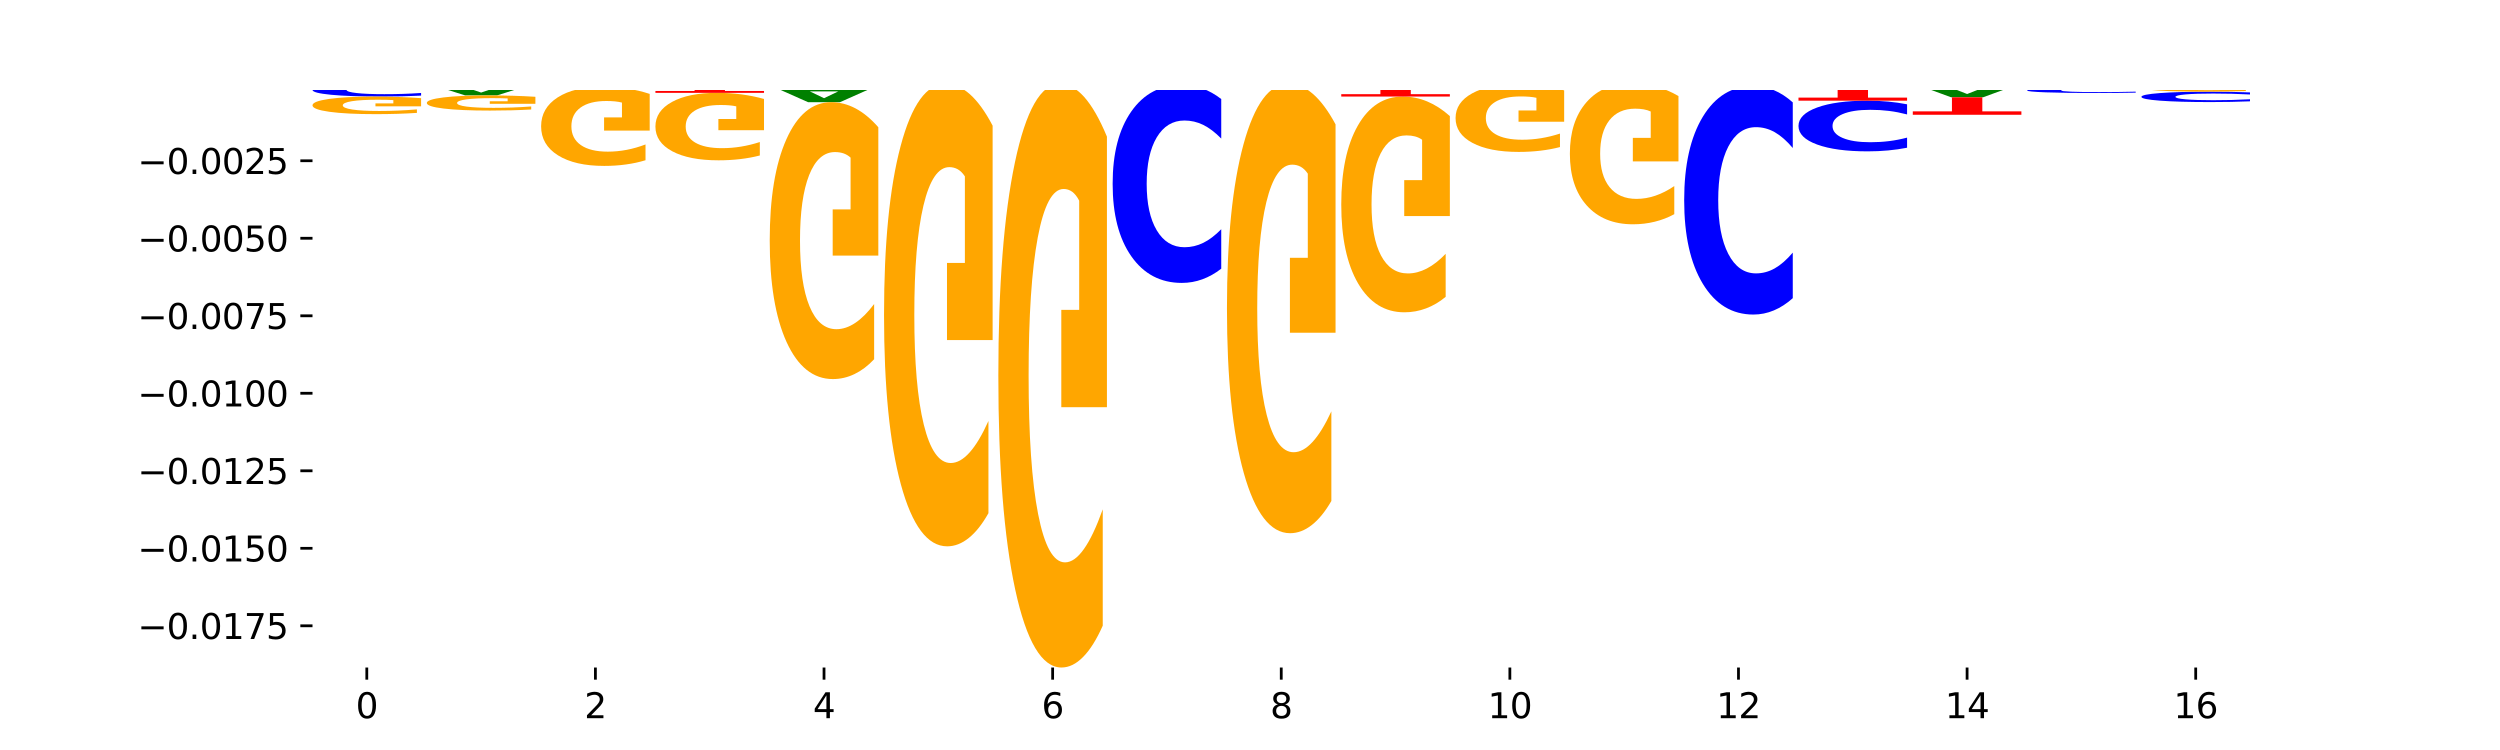 <?xml version="1.0" encoding="utf-8" standalone="no"?>
<!DOCTYPE svg PUBLIC "-//W3C//DTD SVG 1.1//EN"
  "http://www.w3.org/Graphics/SVG/1.1/DTD/svg11.dtd">
<svg xmlns:xlink="http://www.w3.org/1999/xlink" width="720pt" height="216pt" viewBox="0 0 720 216" xmlns="http://www.w3.org/2000/svg" version="1.1">
 <defs>
  <style type="text/css">*{stroke-linejoin: round; stroke-linecap: butt}</style>
 </defs>
 <g id="figure_1">
  <g id="patch_1">
   <path d="M 0 216 
L 720 216 
L 720 0 
L 0 0 
z
" style="fill: #ffffff"/>
  </g>
  <g id="axes_1">
   <g id="patch_2">
    <path d="M 90 192.24 
L 648 192.24 
L 648 25.92 
L 90 25.92 
z
" style="fill: #ffffff"/>
   </g>
   <g id="line2d_1">
    <path d="M 90 23.982 
L 648 23.982 
" clip-path="url(#p2cf6a50252)" style="fill: none; stroke: #000000; stroke-width: 0.5; stroke-linecap: square"/>
   </g>
   <g id="patch_3">
    <path d="M 111.664 23.76 
L 99.636 23.76 
L 97.737 23.982 
L 90 23.982 
L 101.049 22.761 
L 110.225 22.761 
L 121.274 23.982 
L 113.544 23.982 
L 111.664 23.76 
z
M 101.554 23.533 
L 109.726 23.533 
L 105.647 23.048 
L 101.554 23.533 
z
" clip-path="url(#p2cf6a50252)" style="fill: #008000"/>
   </g>
   <g id="patch_4">
    <path d="M 90 20.583 
L 121.274 20.583 
L 121.274 21.008 
L 110.023 21.008 
L 110.023 22.761 
L 101.273 22.761 
L 101.273 21.008 
L 90 21.008 
L 90 20.583 
z
" clip-path="url(#p2cf6a50252)" style="fill: #ff0000"/>
   </g>
   <g id="patch_5">
    <path d="M 154.195 23.864 
Q 151.579 23.923 148.75 23.952 
Q 145.921 23.982 142.84 23.982 
Q 133.652 23.982 128.286 23.76 
Q 122.92 23.537 122.92 23.156 
Q 122.92 22.773 128.286 22.551 
Q 133.652 22.328 142.84 22.328 
Q 145.921 22.328 148.75 22.358 
Q 151.579 22.388 154.195 22.447 
L 154.195 22.777 
Q 151.555 22.699 148.994 22.662 
Q 146.433 22.626 143.604 22.626 
Q 138.53 22.626 135.622 22.767 
Q 132.723 22.908 132.723 23.156 
Q 132.723 23.403 135.622 23.544 
Q 138.53 23.685 143.604 23.685 
Q 146.433 23.685 148.994 23.648 
Q 151.555 23.612 154.195 23.534 
L 154.195 23.864 
z
" clip-path="url(#p2cf6a50252)" style="fill: #0000ff"/>
   </g>
   <g id="patch_6">
    <path d="M 122.92 19.686 
L 154.195 19.686 
L 154.195 20.202 
L 142.943 20.202 
L 142.943 22.328 
L 134.194 22.328 
L 134.194 20.202 
L 122.92 20.202 
L 122.92 19.686 
z
" clip-path="url(#p2cf6a50252)" style="fill: #ff0000"/>
   </g>
   <g id="patch_7">
    <path d="M 155.841 20.806 
L 187.115 20.806 
L 187.115 21.425 
L 175.864 21.425 
L 175.864 23.982 
L 167.114 23.982 
L 167.114 21.425 
L 155.841 21.425 
L 155.841 20.806 
z
" clip-path="url(#p2cf6a50252)" style="fill: #ff0000"/>
   </g>
   <g id="patch_8">
    <path d="M 187.115 20.54 
Q 184.499 20.672 181.67 20.739 
Q 178.841 20.806 175.76 20.806 
Q 166.573 20.806 161.207 20.306 
Q 155.841 19.807 155.841 18.952 
Q 155.841 18.094 161.207 17.595 
Q 166.573 17.096 175.76 17.096 
Q 178.841 17.096 181.67 17.163 
Q 184.499 17.23 187.115 17.362 
L 187.115 18.101 
Q 184.475 17.926 181.914 17.845 
Q 179.354 17.764 176.525 17.764 
Q 171.45 17.764 168.543 18.081 
Q 165.643 18.396 165.643 18.952 
Q 165.643 19.505 168.543 19.822 
Q 171.45 20.138 176.525 20.138 
Q 179.354 20.138 181.914 20.056 
Q 184.475 19.974 187.115 19.8 
L 187.115 20.54 
z
" clip-path="url(#p2cf6a50252)" style="fill: #0000ff"/>
   </g>
   <g id="patch_9">
    <path d="M 220.035 23.825 
Q 217.419 23.903 214.591 23.943 
Q 211.762 23.982 208.681 23.982 
Q 199.493 23.982 194.127 23.686 
Q 188.761 23.39 188.761 22.883 
Q 188.761 22.375 194.127 22.079 
Q 199.493 21.783 208.681 21.783 
Q 211.762 21.783 214.591 21.823 
Q 217.419 21.862 220.035 21.94 
L 220.035 22.379 
Q 217.396 22.275 214.835 22.227 
Q 212.274 22.179 209.445 22.179 
Q 204.371 22.179 201.463 22.366 
Q 198.563 22.554 198.563 22.883 
Q 198.563 23.211 201.463 23.399 
Q 204.371 23.586 209.445 23.586 
Q 212.274 23.586 214.835 23.538 
Q 217.396 23.489 220.035 23.386 
L 220.035 23.825 
z
" clip-path="url(#p2cf6a50252)" style="fill: #0000ff"/>
   </g>
   <g id="patch_10">
    <path d="M 210.425 20.922 
L 198.397 20.922 
L 196.498 21.783 
L 188.761 21.783 
L 199.81 17.057 
L 208.986 17.057 
L 220.035 21.783 
L 212.305 21.783 
L 210.425 20.922 
z
M 200.315 20.045 
L 208.487 20.045 
L 204.408 18.165 
L 200.315 20.045 
z
" clip-path="url(#p2cf6a50252)" style="fill: #008000"/>
   </g>
   <g id="patch_11">
    <path d="M 276.266 23.979 
L 264.238 23.979 
L 262.339 23.982 
L 254.602 23.982 
L 265.651 23.964 
L 274.827 23.964 
L 285.876 23.982 
L 278.145 23.982 
L 276.266 23.979 
z
M 266.156 23.976 
L 274.328 23.976 
L 270.249 23.969 
L 266.156 23.976 
z
" clip-path="url(#p2cf6a50252)" style="fill: #008000"/>
   </g>
   <g id="patch_12">
    <path d="M 287.522 23.978 
L 318.796 23.978 
L 318.796 23.979 
L 307.545 23.979 
L 307.545 23.982 
L 298.795 23.982 
L 298.795 23.979 
L 287.522 23.979 
L 287.522 23.978 
z
" clip-path="url(#p2cf6a50252)" style="fill: #ff0000"/>
   </g>
   <g id="patch_13">
    <path d="M 320.442 20.376 
L 351.717 20.376 
L 351.717 21.079 
L 340.465 21.079 
L 340.465 23.982 
L 331.716 23.982 
L 331.716 21.079 
L 320.442 21.079 
L 320.442 20.376 
z
" clip-path="url(#p2cf6a50252)" style="fill: #ff0000"/>
   </g>
   <g id="patch_14">
    <path d="M 342.106 18.972 
L 330.079 18.972 
L 328.18 20.376 
L 320.442 20.376 
L 331.492 12.668 
L 340.668 12.668 
L 351.717 20.376 
L 343.986 20.376 
L 342.106 18.972 
z
M 331.997 17.541 
L 340.169 17.541 
L 336.089 14.475 
L 331.997 17.541 
z
" clip-path="url(#p2cf6a50252)" style="fill: #008000"/>
   </g>
   <g id="patch_15">
    <path d="M 353.363 23.928 
L 384.637 23.928 
L 384.637 23.939 
L 373.386 23.939 
L 373.386 23.982 
L 364.636 23.982 
L 364.636 23.939 
L 353.363 23.939 
L 353.363 23.928 
z
" clip-path="url(#p2cf6a50252)" style="fill: #ff0000"/>
   </g>
   <g id="patch_16">
    <path d="M 375.027 23.916 
L 362.999 23.916 
L 361.1 23.928 
L 353.363 23.928 
L 364.412 23.858 
L 373.588 23.858 
L 384.637 23.928 
L 376.907 23.928 
L 375.027 23.916 
z
M 364.917 23.903 
L 373.089 23.903 
L 369.01 23.875 
L 364.917 23.903 
z
" clip-path="url(#p2cf6a50252)" style="fill: #008000"/>
   </g>
   <g id="patch_17">
    <path d="M 407.947 23.952 
L 395.919 23.952 
L 394.02 23.982 
L 386.283 23.982 
L 397.332 23.817 
L 406.508 23.817 
L 417.558 23.982 
L 409.827 23.982 
L 407.947 23.952 
z
M 397.838 23.921 
L 406.009 23.921 
L 401.93 23.855 
L 397.838 23.921 
z
" clip-path="url(#p2cf6a50252)" style="fill: #008000"/>
   </g>
   <g id="patch_18">
    <path d="M 419.204 21.767 
L 450.478 21.767 
L 450.478 22.199 
L 439.226 22.199 
L 439.226 23.982 
L 430.477 23.982 
L 430.477 22.199 
L 419.204 22.199 
L 419.204 21.767 
z
" clip-path="url(#p2cf6a50252)" style="fill: #ff0000"/>
   </g>
   <g id="patch_19">
    <path d="M 440.867 21.29 
L 428.84 21.29 
L 426.941 21.767 
L 419.204 21.767 
L 430.253 19.148 
L 439.429 19.148 
L 450.478 21.767 
L 442.747 21.767 
L 440.867 21.29 
z
M 430.758 20.804 
L 438.93 20.804 
L 434.85 19.762 
L 430.758 20.804 
z
" clip-path="url(#p2cf6a50252)" style="fill: #008000"/>
   </g>
   <g id="patch_20">
    <path d="M 483.398 23.943 
Q 480.782 23.963 477.953 23.973 
Q 475.125 23.982 472.044 23.982 
Q 462.856 23.982 457.49 23.909 
Q 452.124 23.836 452.124 23.711 
Q 452.124 23.585 457.49 23.511 
Q 462.856 23.438 472.044 23.438 
Q 475.125 23.438 477.953 23.448 
Q 480.782 23.458 483.398 23.477 
L 483.398 23.586 
Q 480.759 23.56 478.198 23.548 
Q 475.637 23.536 472.808 23.536 
Q 467.733 23.536 464.826 23.583 
Q 461.926 23.629 461.926 23.711 
Q 461.926 23.792 464.826 23.838 
Q 467.733 23.884 472.808 23.884 
Q 475.637 23.884 478.198 23.873 
Q 480.759 23.86 483.398 23.835 
L 483.398 23.943 
z
" clip-path="url(#p2cf6a50252)" style="fill: #0000ff"/>
   </g>
   <g id="patch_21">
    <path d="M 452.124 21.656 
L 483.398 21.656 
L 483.398 22.003 
L 472.147 22.003 
L 472.147 23.438 
L 463.397 23.438 
L 463.397 22.003 
L 452.124 22.003 
L 452.124 21.656 
z
" clip-path="url(#p2cf6a50252)" style="fill: #ff0000"/>
   </g>
   <g id="patch_22">
    <path d="M 473.788 21.155 
L 461.76 21.155 
L 459.861 21.656 
L 452.124 21.656 
L 463.173 18.908 
L 472.349 18.908 
L 483.398 21.656 
L 475.668 21.656 
L 473.788 21.155 
z
M 463.678 20.645 
L 471.85 20.645 
L 467.771 19.552 
L 463.678 20.645 
z
" clip-path="url(#p2cf6a50252)" style="fill: #008000"/>
   </g>
   <g id="patch_23">
    <path d="M 516.319 23.944 
Q 513.165 23.963 509.772 23.973 
Q 506.38 23.982 502.763 23.982 
Q 494.591 23.982 489.817 23.924 
Q 485.044 23.866 485.044 23.767 
Q 485.044 23.667 489.902 23.609 
Q 494.766 23.552 503.226 23.552 
Q 506.485 23.552 509.471 23.559 
Q 512.464 23.567 515.113 23.582 
L 515.113 23.668 
Q 512.38 23.649 509.674 23.639 
Q 506.969 23.629 504.249 23.629 
Q 499.217 23.629 496.49 23.665 
Q 493.763 23.701 493.763 23.767 
Q 493.763 23.833 496.392 23.869 
Q 499.02 23.905 503.857 23.905 
Q 505.174 23.905 506.303 23.903 
Q 507.431 23.901 508.328 23.896 
L 508.328 23.816 
L 503.177 23.816 
L 503.177 23.744 
L 516.319 23.744 
L 516.319 23.944 
z
" clip-path="url(#p2cf6a50252)" style="fill: #ffa600"/>
   </g>
   <g id="patch_24">
    <path d="M 506.708 22.738 
L 494.68 22.738 
L 492.781 23.552 
L 485.044 23.552 
L 496.094 19.087 
L 505.269 19.087 
L 516.319 23.552 
L 508.588 23.552 
L 506.708 22.738 
z
M 496.599 21.91 
L 504.771 21.91 
L 500.691 20.134 
L 496.599 21.91 
z
" clip-path="url(#p2cf6a50252)" style="fill: #008000"/>
   </g>
   <g id="patch_25">
    <path d="M 539.628 23.451 
L 527.601 23.451 
L 525.702 23.982 
L 517.965 23.982 
L 529.014 21.062 
L 538.19 21.062 
L 549.239 23.982 
L 541.508 23.982 
L 539.628 23.451 
z
M 529.519 22.909 
L 537.691 22.909 
L 533.611 21.747 
L 529.519 22.909 
z
" clip-path="url(#p2cf6a50252)" style="fill: #008000"/>
   </g>
   <g id="patch_26">
    <path d="M 582.159 23.847 
Q 579.005 23.915 575.613 23.949 
Q 572.22 23.982 568.604 23.982 
Q 560.431 23.982 555.658 23.781 
Q 550.885 23.58 550.885 23.235 
Q 550.885 22.887 555.742 22.687 
Q 560.606 22.487 569.066 22.487 
Q 572.326 22.487 575.311 22.514 
Q 578.304 22.541 580.954 22.594 
L 580.954 22.892 
Q 578.22 22.824 575.515 22.79 
Q 572.809 22.756 570.09 22.756 
Q 565.057 22.756 562.331 22.881 
Q 559.604 23.005 559.604 23.235 
Q 559.604 23.464 562.233 23.589 
Q 564.861 23.713 569.697 23.713 
Q 571.015 23.713 572.143 23.706 
Q 573.272 23.699 574.169 23.683 
L 574.169 23.403 
L 569.017 23.403 
L 569.017 23.154 
L 582.159 23.154 
L 582.159 23.847 
z
" clip-path="url(#p2cf6a50252)" style="fill: #ffa600"/>
   </g>
   <g id="patch_27">
    <path d="M 582.159 22.207 
Q 579.543 22.346 576.714 22.416 
Q 573.886 22.487 570.805 22.487 
Q 561.617 22.487 556.251 21.961 
Q 550.885 21.436 550.885 20.537 
Q 550.885 19.635 556.251 19.11 
Q 561.617 18.584 570.805 18.584 
Q 573.886 18.584 576.714 18.655 
Q 579.543 18.725 582.159 18.864 
L 582.159 19.642 
Q 579.52 19.458 576.959 19.373 
Q 574.398 19.287 571.569 19.287 
Q 566.495 19.287 563.587 19.62 
Q 560.687 19.952 560.687 20.537 
Q 560.687 21.119 563.587 21.452 
Q 566.495 21.784 571.569 21.784 
Q 574.398 21.784 576.959 21.699 
Q 579.52 21.612 582.159 21.429 
L 582.159 22.207 
z
" clip-path="url(#p2cf6a50252)" style="fill: #0000ff"/>
   </g>
   <g id="patch_28">
    <path d="M 583.805 23.114 
L 615.08 23.114 
L 615.08 23.283 
L 603.828 23.283 
L 603.828 23.982 
L 595.079 23.982 
L 595.079 23.283 
L 583.805 23.283 
L 583.805 23.114 
z
" clip-path="url(#p2cf6a50252)" style="fill: #ff0000"/>
   </g>
   <g id="patch_29">
    <path d="M 638.389 23.918 
L 626.362 23.918 
L 624.463 23.982 
L 616.726 23.982 
L 627.775 23.628 
L 636.951 23.628 
L 648 23.982 
L 640.269 23.982 
L 638.389 23.918 
z
M 628.28 23.852 
L 636.452 23.852 
L 632.372 23.711 
L 628.28 23.852 
z
" clip-path="url(#p2cf6a50252)" style="fill: #008000"/>
   </g>
   <g id="patch_30">
    <path d="M 616.726 22.325 
L 648 22.325 
L 648 22.579 
L 636.749 22.579 
L 636.749 23.628 
L 627.999 23.628 
L 627.999 22.579 
L 616.726 22.579 
L 616.726 22.325 
z
" clip-path="url(#p2cf6a50252)" style="fill: #ff0000"/>
   </g>
   <g id="patch_31">
    <path d="M 121.274 24.257 
Q 118.658 24.121 115.829 24.052 
Q 113.001 23.982 109.92 23.982 
Q 100.732 23.982 95.366 24.498 
Q 90 25.014 90 25.896 
Q 90 26.781 95.366 27.296 
Q 100.732 27.811 109.92 27.811 
Q 113.001 27.811 115.829 27.742 
Q 118.658 27.673 121.274 27.537 
L 121.274 26.774 
Q 118.635 26.954 116.074 27.038 
Q 113.513 27.122 110.684 27.122 
Q 105.61 27.122 102.702 26.795 
Q 99.802 26.469 99.802 25.896 
Q 99.802 25.325 102.702 24.998 
Q 105.61 24.672 110.684 24.672 
Q 113.513 24.672 116.074 24.756 
Q 118.635 24.841 121.274 25.021 
L 121.274 24.257 
z
" clip-path="url(#p2cf6a50252)" style="fill: #0000ff"/>
   </g>
   <g id="patch_32">
    <path d="M 121.274 28.269 
Q 118.12 28.04 114.728 27.925 
Q 111.336 27.811 107.719 27.811 
Q 99.546 27.811 94.773 28.493 
Q 90 29.175 90 30.341 
Q 90 31.521 94.857 32.197 
Q 99.722 32.874 108.181 32.874 
Q 111.441 32.874 114.427 32.782 
Q 117.419 32.691 120.069 32.511 
L 120.069 31.502 
Q 117.335 31.733 114.63 31.847 
Q 111.924 31.962 109.205 31.962 
Q 104.172 31.962 101.446 31.541 
Q 98.719 31.122 98.719 30.341 
Q 98.719 29.567 101.348 29.145 
Q 103.976 28.723 108.812 28.723 
Q 110.13 28.723 111.258 28.747 
Q 112.387 28.772 113.284 28.825 
L 113.284 29.772 
L 108.132 29.772 
L 108.132 30.616 
L 121.274 30.616 
L 121.274 28.269 
z
" clip-path="url(#p2cf6a50252)" style="fill: #ffa600"/>
   </g>
   <g id="patch_33">
    <path d="M 144.584 24.619 
L 132.557 24.619 
L 130.657 23.982 
L 122.92 23.982 
L 133.97 27.479 
L 143.145 27.479 
L 154.195 23.982 
L 146.464 23.982 
L 144.584 24.619 
z
M 134.475 25.268 
L 142.647 25.268 
L 138.567 26.659 
L 134.475 25.268 
z
" clip-path="url(#p2cf6a50252)" style="fill: #008000"/>
   </g>
   <g id="patch_34">
    <path d="M 154.195 27.874 
Q 151.041 27.676 147.648 27.577 
Q 144.256 27.479 140.639 27.479 
Q 132.467 27.479 127.694 28.067 
Q 122.92 28.655 122.92 29.661 
Q 122.92 30.679 127.778 31.263 
Q 132.642 31.847 141.102 31.847 
Q 144.361 31.847 147.347 31.767 
Q 150.34 31.689 152.989 31.534 
L 152.989 30.663 
Q 150.256 30.862 147.55 30.961 
Q 144.845 31.06 142.125 31.06 
Q 137.093 31.06 134.366 30.697 
Q 131.64 30.335 131.64 29.661 
Q 131.64 28.994 134.268 28.629 
Q 136.896 28.265 141.733 28.265 
Q 143.05 28.265 144.179 28.286 
Q 145.307 28.308 146.204 28.353 
L 146.204 29.17 
L 141.053 29.17 
L 141.053 29.899 
L 154.195 29.899 
L 154.195 27.874 
z
" clip-path="url(#p2cf6a50252)" style="fill: #ffa600"/>
   </g>
   <g id="patch_35">
    <path d="M 177.504 24.164 
L 165.477 24.164 
L 163.578 23.982 
L 155.841 23.982 
L 166.89 24.981 
L 176.066 24.981 
L 187.115 23.982 
L 179.384 23.982 
L 177.504 24.164 
z
M 167.395 24.35 
L 175.567 24.35 
L 171.487 24.747 
L 167.395 24.35 
z
" clip-path="url(#p2cf6a50252)" style="fill: #008000"/>
   </g>
   <g id="patch_36">
    <path d="M 187.115 27.044 
Q 183.961 26.013 180.569 25.494 
Q 177.176 24.981 173.56 24.981 
Q 165.387 24.981 160.614 28.052 
Q 155.841 31.123 155.841 36.375 
Q 155.841 41.688 160.698 44.735 
Q 165.562 47.783 174.022 47.783 
Q 177.281 47.783 180.267 47.368 
Q 183.26 46.959 185.909 46.148 
L 185.909 41.603 
Q 183.176 42.644 180.47 43.158 
Q 177.765 43.676 175.045 43.676 
Q 170.013 43.676 167.286 41.782 
Q 164.56 39.893 164.56 36.375 
Q 164.56 32.889 167.188 30.986 
Q 169.817 29.088 174.653 29.088 
Q 175.971 29.088 177.099 29.197 
Q 178.228 29.31 179.125 29.545 
L 179.125 33.813 
L 173.973 33.813 
L 173.973 37.614 
L 187.115 37.614 
L 187.115 27.044 
z
" clip-path="url(#p2cf6a50252)" style="fill: #ffa600"/>
   </g>
   <g id="patch_37">
    <path d="M 220.035 28.498 
Q 216.881 27.619 213.489 27.177 
Q 210.097 26.74 206.48 26.74 
Q 198.307 26.74 193.534 29.357 
Q 188.761 31.974 188.761 36.449 
Q 188.761 40.977 193.618 43.574 
Q 198.483 46.171 206.943 46.171 
Q 210.202 46.171 213.188 45.818 
Q 216.18 45.469 218.83 44.778 
L 218.83 40.905 
Q 216.096 41.792 213.391 42.229 
Q 210.685 42.671 207.966 42.671 
Q 202.933 42.671 200.207 41.057 
Q 197.48 39.448 197.48 36.449 
Q 197.48 33.479 200.109 31.857 
Q 202.737 30.24 207.573 30.24 
Q 208.891 30.24 210.019 30.332 
Q 211.148 30.428 212.045 30.629 
L 212.045 34.266 
L 206.893 34.266 
L 206.893 37.505 
L 220.035 37.505 
L 220.035 28.498 
z
" clip-path="url(#p2cf6a50252)" style="fill: #ffa600"/>
   </g>
   <g id="patch_38">
    <path d="M 188.761 26.74 
L 220.035 26.74 
L 220.035 26.202 
L 208.784 26.202 
L 208.784 23.982 
L 200.034 23.982 
L 200.034 26.202 
L 188.761 26.202 
L 188.761 26.74 
z
" clip-path="url(#p2cf6a50252)" style="fill: #ff0000"/>
   </g>
   <g id="patch_39">
    <path d="M 243.345 25.414 
L 231.318 25.414 
L 229.418 24.519 
L 221.681 24.519 
L 232.731 29.431 
L 241.906 29.431 
L 252.956 24.519 
L 245.225 24.519 
L 243.345 25.414 
z
M 233.236 26.326 
L 241.408 26.326 
L 237.328 28.28 
L 233.236 26.326 
z
" clip-path="url(#p2cf6a50252)" style="fill: #008000"/>
   </g>
   <g id="patch_40">
    <path d="M 252.956 24.071 
Q 250.34 24.054 247.511 24.045 
Q 244.682 24.037 241.601 24.037 
Q 232.414 24.037 227.047 24.102 
Q 221.681 24.167 221.681 24.278 
Q 221.681 24.389 227.047 24.454 
Q 232.414 24.519 241.601 24.519 
Q 244.682 24.519 247.511 24.51 
Q 250.34 24.502 252.956 24.485 
L 252.956 24.388 
Q 250.316 24.411 247.755 24.422 
Q 245.194 24.432 242.366 24.432 
Q 237.291 24.432 234.383 24.391 
Q 231.484 24.35 231.484 24.278 
Q 231.484 24.206 234.383 24.165 
Q 237.291 24.124 242.366 24.124 
Q 245.194 24.124 247.755 24.134 
Q 250.316 24.145 252.956 24.168 
L 252.956 24.071 
z
" clip-path="url(#p2cf6a50252)" style="fill: #0000ff"/>
   </g>
   <g id="patch_41">
    <path d="M 252.956 36.646 
Q 249.802 33.039 246.409 31.227 
Q 243.017 29.431 239.4 29.431 
Q 231.228 29.431 226.455 40.171 
Q 221.681 50.911 221.681 69.277 
Q 221.681 87.858 226.539 98.515 
Q 231.403 109.172 239.863 109.172 
Q 243.122 109.172 246.108 107.723 
Q 249.101 106.29 251.75 103.457 
L 251.75 87.561 
Q 249.017 91.201 246.311 92.997 
Q 243.606 94.809 240.886 94.809 
Q 235.854 94.809 233.127 88.187 
Q 230.401 81.582 230.401 69.277 
Q 230.401 57.088 233.029 50.433 
Q 235.657 43.795 240.494 43.795 
Q 241.811 43.795 242.94 44.174 
Q 244.068 44.569 244.965 45.393 
L 244.965 60.316 
L 239.814 60.316 
L 239.814 73.609 
L 252.956 73.609 
L 252.956 36.646 
z
" clip-path="url(#p2cf6a50252)" style="fill: #ffa600"/>
   </g>
   <g id="patch_42">
    <path d="M 221.681 24.037 
L 252.956 24.037 
L 252.956 24.026 
L 241.704 24.026 
L 241.704 23.982 
L 232.955 23.982 
L 232.955 24.026 
L 221.681 24.026 
L 221.681 24.037 
z
" clip-path="url(#p2cf6a50252)" style="fill: #ff0000"/>
   </g>
   <g id="patch_43">
    <path d="M 285.876 23.987 
Q 283.26 23.985 280.431 23.984 
Q 277.602 23.982 274.522 23.982 
Q 265.334 23.982 259.968 23.992 
Q 254.602 24.001 254.602 24.017 
Q 254.602 24.033 259.968 24.043 
Q 265.334 24.052 274.522 24.052 
Q 277.602 24.052 280.431 24.051 
Q 283.26 24.05 285.876 24.047 
L 285.876 24.033 
Q 283.236 24.037 280.676 24.038 
Q 278.115 24.04 275.286 24.04 
Q 270.211 24.04 267.304 24.034 
Q 264.404 24.028 264.404 24.017 
Q 264.404 24.007 267.304 24.001 
Q 270.211 23.995 275.286 23.995 
Q 278.115 23.995 280.676 23.997 
Q 283.236 23.998 285.876 24.001 
L 285.876 23.987 
z
" clip-path="url(#p2cf6a50252)" style="fill: #0000ff"/>
   </g>
   <g id="patch_44">
    <path d="M 285.876 36.191 
Q 282.722 30.165 279.33 27.138 
Q 275.937 24.139 272.321 24.139 
Q 264.148 24.139 259.375 42.079 
Q 254.602 60.019 254.602 90.699 
Q 254.602 121.737 259.459 139.539 
Q 264.323 157.342 272.783 157.342 
Q 276.042 157.342 279.028 154.92 
Q 282.021 152.526 284.671 147.794 
L 284.671 121.241 
Q 281.937 127.322 279.232 130.321 
Q 276.526 133.348 273.807 133.348 
Q 268.774 133.348 266.048 122.287 
Q 263.321 111.253 263.321 90.699 
Q 263.321 70.338 265.949 59.221 
Q 268.578 48.133 273.414 48.133 
Q 274.732 48.133 275.86 48.766 
Q 276.989 49.426 277.886 50.802 
L 277.886 75.731 
L 272.734 75.731 
L 272.734 97.936 
L 285.876 97.936 
L 285.876 36.191 
z
" clip-path="url(#p2cf6a50252)" style="fill: #ffa600"/>
   </g>
   <g id="patch_45">
    <path d="M 254.602 24.139 
L 285.876 24.139 
L 285.876 24.122 
L 274.625 24.122 
L 274.625 24.052 
L 265.875 24.052 
L 265.875 24.122 
L 254.602 24.122 
L 254.602 24.139 
z
" clip-path="url(#p2cf6a50252)" style="fill: #ff0000"/>
   </g>
   <g id="patch_46">
    <path d="M 309.186 24.024 
L 297.158 24.024 
L 295.259 23.997 
L 287.522 23.997 
L 298.571 24.142 
L 307.747 24.142 
L 318.796 23.997 
L 311.066 23.997 
L 309.186 24.024 
z
M 299.077 24.051 
L 307.248 24.051 
L 303.169 24.108 
L 299.077 24.051 
z
" clip-path="url(#p2cf6a50252)" style="fill: #008000"/>
   </g>
   <g id="patch_47">
    <path d="M 318.796 23.984 
Q 316.18 23.983 313.352 23.983 
Q 310.523 23.982 307.442 23.982 
Q 298.254 23.982 292.888 23.985 
Q 287.522 23.987 287.522 23.99 
Q 287.522 23.993 292.888 23.995 
Q 298.254 23.997 307.442 23.997 
Q 310.523 23.997 313.352 23.997 
Q 316.18 23.997 318.796 23.996 
L 318.796 23.993 
Q 316.157 23.994 313.596 23.994 
Q 311.035 23.995 308.206 23.995 
Q 303.132 23.995 300.224 23.994 
Q 297.324 23.992 297.324 23.99 
Q 297.324 23.988 300.224 23.986 
Q 303.132 23.985 308.206 23.985 
Q 311.035 23.985 313.596 23.986 
Q 316.157 23.986 318.796 23.987 
L 318.796 23.984 
z
" clip-path="url(#p2cf6a50252)" style="fill: #0000ff"/>
   </g>
   <g id="patch_48">
    <path d="M 318.796 39.352 
Q 315.642 31.747 312.25 27.927 
Q 308.858 24.142 305.241 24.142 
Q 297.068 24.142 292.295 46.783 
Q 287.522 69.423 287.522 108.141 
Q 287.522 147.311 292.379 169.777 
Q 297.244 192.244 305.704 192.244 
Q 308.963 192.244 311.949 189.188 
Q 314.941 186.167 317.591 180.195 
L 317.591 146.685 
Q 314.857 154.36 312.152 158.145 
Q 309.446 161.964 306.727 161.964 
Q 301.694 161.964 298.968 148.005 
Q 296.241 134.08 296.241 108.141 
Q 296.241 82.445 298.87 68.416 
Q 301.498 54.422 306.334 54.422 
Q 307.652 54.422 308.781 55.221 
Q 309.909 56.054 310.806 57.79 
L 310.806 89.251 
L 305.655 89.251 
L 305.655 117.274 
L 318.796 117.274 
L 318.796 39.352 
z
" clip-path="url(#p2cf6a50252)" style="fill: #ffa600"/>
   </g>
   <g id="patch_49">
    <path d="M 351.717 28.521 
Q 349.101 26.494 346.272 25.469 
Q 343.443 24.432 340.362 24.432 
Q 331.175 24.432 325.809 32.115 
Q 320.442 39.798 320.442 52.937 
Q 320.442 66.124 325.809 73.795 
Q 331.175 81.478 340.362 81.478 
Q 343.443 81.478 346.272 80.441 
Q 349.101 79.416 351.717 77.389 
L 351.717 66.018 
Q 349.077 68.704 346.516 69.953 
Q 343.955 71.203 341.127 71.203 
Q 336.052 71.203 333.144 66.336 
Q 330.245 61.481 330.245 52.937 
Q 330.245 44.429 333.144 39.563 
Q 336.052 34.708 341.127 34.708 
Q 343.955 34.708 346.516 35.957 
Q 349.077 37.218 351.717 39.904 
L 351.717 28.521 
z
" clip-path="url(#p2cf6a50252)" style="fill: #0000ff"/>
   </g>
   <g id="patch_50">
    <path d="M 351.717 24.023 
Q 348.563 24.003 345.17 23.993 
Q 341.778 23.982 338.161 23.982 
Q 329.989 23.982 325.216 24.043 
Q 320.442 24.104 320.442 24.207 
Q 320.442 24.312 325.3 24.372 
Q 330.164 24.432 338.624 24.432 
Q 341.883 24.432 344.869 24.424 
Q 347.862 24.416 350.511 24.4 
L 350.511 24.31 
Q 347.778 24.331 345.072 24.341 
Q 342.367 24.351 339.647 24.351 
Q 334.615 24.351 331.888 24.314 
Q 329.162 24.276 329.162 24.207 
Q 329.162 24.138 331.79 24.101 
Q 334.419 24.063 339.255 24.063 
Q 340.572 24.063 341.701 24.066 
Q 342.829 24.068 343.727 24.072 
L 343.727 24.157 
L 338.575 24.157 
L 338.575 24.232 
L 351.717 24.232 
L 351.717 24.023 
z
" clip-path="url(#p2cf6a50252)" style="fill: #ffa600"/>
   </g>
   <g id="patch_51">
    <path d="M 384.637 23.991 
Q 382.021 23.987 379.192 23.985 
Q 376.364 23.982 373.283 23.982 
Q 364.095 23.982 358.729 23.999 
Q 353.363 24.015 353.363 24.043 
Q 353.363 24.071 358.729 24.087 
Q 364.095 24.103 373.283 24.103 
Q 376.364 24.103 379.192 24.101 
Q 382.021 24.099 384.637 24.094 
L 384.637 24.07 
Q 381.997 24.076 379.437 24.079 
Q 376.876 24.081 374.047 24.081 
Q 368.972 24.081 366.065 24.071 
Q 363.165 24.061 363.165 24.043 
Q 363.165 24.025 366.065 24.014 
Q 368.972 24.004 374.047 24.004 
Q 376.876 24.004 379.437 24.007 
Q 381.997 24.01 384.637 24.015 
L 384.637 23.991 
z
" clip-path="url(#p2cf6a50252)" style="fill: #0000ff"/>
   </g>
   <g id="patch_52">
    <path d="M 384.637 35.816 
Q 381.483 29.96 378.091 27.018 
Q 374.698 24.103 371.082 24.103 
Q 362.909 24.103 358.136 41.539 
Q 353.363 58.975 353.363 88.793 
Q 353.363 118.958 358.22 136.26 
Q 363.084 153.562 371.544 153.562 
Q 374.803 153.562 377.789 151.209 
Q 380.782 148.882 383.432 144.283 
L 383.432 118.476 
Q 380.698 124.387 377.993 127.301 
Q 375.287 130.243 372.568 130.243 
Q 367.535 130.243 364.809 119.493 
Q 362.082 108.769 362.082 88.793 
Q 362.082 69.003 364.71 58.199 
Q 367.339 47.422 372.175 47.422 
Q 373.493 47.422 374.621 48.037 
Q 375.75 48.679 376.647 50.016 
L 376.647 74.245 
L 371.495 74.245 
L 371.495 95.826 
L 384.637 95.826 
L 384.637 35.816 
z
" clip-path="url(#p2cf6a50252)" style="fill: #ffa600"/>
   </g>
   <g id="patch_53">
    <path d="M 417.558 24.005 
Q 414.941 23.994 412.113 23.988 
Q 409.284 23.982 406.203 23.982 
Q 397.015 23.982 391.649 24.026 
Q 386.283 24.069 386.283 24.142 
Q 386.283 24.216 391.649 24.259 
Q 397.015 24.302 406.203 24.302 
Q 409.284 24.302 412.113 24.296 
Q 414.941 24.29 417.558 24.279 
L 417.558 24.215 
Q 414.918 24.23 412.357 24.237 
Q 409.796 24.244 406.967 24.244 
Q 401.893 24.244 398.985 24.217 
Q 396.085 24.19 396.085 24.142 
Q 396.085 24.094 398.985 24.067 
Q 401.893 24.04 406.967 24.04 
Q 409.796 24.04 412.357 24.047 
Q 414.918 24.054 417.558 24.069 
L 417.558 24.005 
z
" clip-path="url(#p2cf6a50252)" style="fill: #0000ff"/>
   </g>
   <g id="patch_54">
    <path d="M 417.558 33.428 
Q 414.403 30.617 411.011 29.205 
Q 407.619 27.806 404.002 27.806 
Q 395.829 27.806 391.056 36.175 
Q 386.283 44.543 386.283 58.855 
Q 386.283 73.333 391.14 81.638 
Q 396.005 89.943 404.465 89.943 
Q 407.724 89.943 410.71 88.813 
Q 413.703 87.696 416.352 85.489 
L 416.352 73.102 
Q 413.618 75.939 410.913 77.338 
Q 408.207 78.75 405.488 78.75 
Q 400.455 78.75 397.729 73.59 
Q 395.002 68.443 395.002 58.855 
Q 395.002 49.357 397.631 44.171 
Q 400.259 38.998 405.095 38.998 
Q 406.413 38.998 407.542 39.294 
Q 408.67 39.602 409.567 40.243 
L 409.567 51.872 
L 404.416 51.872 
L 404.416 62.231 
L 417.558 62.231 
L 417.558 33.428 
z
" clip-path="url(#p2cf6a50252)" style="fill: #ffa600"/>
   </g>
   <g id="patch_55">
    <path d="M 386.283 27.806 
L 417.558 27.806 
L 417.558 27.122 
L 406.306 27.122 
L 406.306 24.302 
L 397.556 24.302 
L 397.556 27.122 
L 386.283 27.122 
L 386.283 27.806 
z
" clip-path="url(#p2cf6a50252)" style="fill: #ff0000"/>
   </g>
   <g id="patch_56">
    <path d="M 450.478 24.003 
Q 447.862 23.993 445.033 23.988 
Q 442.204 23.982 439.123 23.982 
Q 429.936 23.982 424.57 24.02 
Q 419.204 24.058 419.204 24.123 
Q 419.204 24.189 424.57 24.226 
Q 429.936 24.264 439.123 24.264 
Q 442.204 24.264 445.033 24.259 
Q 447.862 24.254 450.478 24.244 
L 450.478 24.188 
Q 447.838 24.201 445.277 24.207 
Q 442.716 24.214 439.888 24.214 
Q 434.813 24.214 431.906 24.19 
Q 429.006 24.166 429.006 24.123 
Q 429.006 24.081 431.906 24.057 
Q 434.813 24.033 439.888 24.033 
Q 442.716 24.033 445.277 24.039 
Q 447.838 24.046 450.478 24.059 
L 450.478 24.003 
z
" clip-path="url(#p2cf6a50252)" style="fill: #0000ff"/>
   </g>
   <g id="patch_57">
    <path d="M 450.478 26.028 
Q 447.324 25.146 443.931 24.703 
Q 440.539 24.264 436.922 24.264 
Q 428.75 24.264 423.977 26.889 
Q 419.204 29.514 419.204 34.003 
Q 419.204 38.544 424.061 41.148 
Q 428.925 43.753 437.385 43.753 
Q 440.644 43.753 443.63 43.399 
Q 446.623 43.048 449.272 42.356 
L 449.272 38.471 
Q 446.539 39.361 443.833 39.8 
Q 441.128 40.242 438.408 40.242 
Q 433.376 40.242 430.649 38.624 
Q 427.923 37.01 427.923 34.003 
Q 427.923 31.024 430.551 29.397 
Q 433.18 27.775 438.016 27.775 
Q 439.334 27.775 440.462 27.867 
Q 441.59 27.964 442.488 28.165 
L 442.488 31.813 
L 437.336 31.813 
L 437.336 35.061 
L 450.478 35.061 
L 450.478 26.028 
z
" clip-path="url(#p2cf6a50252)" style="fill: #ffa600"/>
   </g>
   <g id="patch_58">
    <path d="M 483.398 27.657 
Q 480.244 25.82 476.852 24.897 
Q 473.459 23.982 469.843 23.982 
Q 461.67 23.982 456.897 29.452 
Q 452.124 34.922 452.124 44.277 
Q 452.124 53.74 456.981 59.168 
Q 461.845 64.596 470.305 64.596 
Q 473.565 64.596 476.55 63.858 
Q 479.543 63.128 482.193 61.685 
L 482.193 53.589 
Q 479.459 55.443 476.754 56.358 
Q 474.048 57.28 471.329 57.28 
Q 466.296 57.28 463.57 53.908 
Q 460.843 50.544 460.843 44.277 
Q 460.843 38.068 463.472 34.679 
Q 466.1 31.298 470.936 31.298 
Q 472.254 31.298 473.382 31.491 
Q 474.511 31.692 475.408 32.112 
L 475.408 39.713 
L 470.256 39.713 
L 470.256 46.483 
L 483.398 46.483 
L 483.398 27.657 
z
" clip-path="url(#p2cf6a50252)" style="fill: #ffa600"/>
   </g>
   <g id="patch_59">
    <path d="M 516.319 29.487 
Q 513.703 27.148 510.874 25.965 
Q 508.045 24.768 504.964 24.768 
Q 495.776 24.768 490.41 33.634 
Q 485.044 42.499 485.044 57.66 
Q 485.044 72.875 490.41 81.727 
Q 495.776 90.592 504.964 90.592 
Q 508.045 90.592 510.874 89.396 
Q 513.703 88.213 516.319 85.874 
L 516.319 72.753 
Q 513.679 75.853 511.118 77.294 
Q 508.557 78.735 505.728 78.735 
Q 500.654 78.735 497.746 73.12 
Q 494.847 67.518 494.847 57.66 
Q 494.847 47.843 497.746 42.227 
Q 500.654 36.625 505.728 36.625 
Q 508.557 36.625 511.118 38.066 
Q 513.679 39.521 516.319 42.621 
L 516.319 29.487 
z
" clip-path="url(#p2cf6a50252)" style="fill: #0000ff"/>
   </g>
   <g id="patch_60">
    <path d="M 485.044 24.768 
L 516.319 24.768 
L 516.319 24.615 
L 505.067 24.615 
L 505.067 23.982 
L 496.318 23.982 
L 496.318 24.615 
L 485.044 24.615 
L 485.044 24.768 
z
" clip-path="url(#p2cf6a50252)" style="fill: #ff0000"/>
   </g>
   <g id="patch_61">
    <path d="M 549.239 30.042 
Q 546.623 29.524 543.794 29.261 
Q 540.965 28.996 537.884 28.996 
Q 528.697 28.996 523.331 30.962 
Q 517.965 32.927 517.965 36.289 
Q 517.965 39.663 523.331 41.625 
Q 528.697 43.591 537.884 43.591 
Q 540.965 43.591 543.794 43.326 
Q 546.623 43.063 549.239 42.545 
L 549.239 39.635 
Q 546.599 40.323 544.038 40.642 
Q 541.477 40.962 538.649 40.962 
Q 533.574 40.962 530.667 39.717 
Q 527.767 38.475 527.767 36.289 
Q 527.767 34.112 530.667 32.867 
Q 533.574 31.625 538.649 31.625 
Q 541.477 31.625 544.038 31.945 
Q 546.599 32.267 549.239 32.955 
L 549.239 30.042 
z
" clip-path="url(#p2cf6a50252)" style="fill: #0000ff"/>
   </g>
   <g id="patch_62">
    <path d="M 549.239 24.026 
Q 546.085 24.004 542.692 23.993 
Q 539.3 23.982 535.683 23.982 
Q 527.511 23.982 522.738 24.047 
Q 517.965 24.111 517.965 24.221 
Q 517.965 24.332 522.822 24.395 
Q 527.686 24.459 536.146 24.459 
Q 539.405 24.459 542.391 24.451 
Q 545.384 24.442 548.033 24.425 
L 548.033 24.33 
Q 545.3 24.352 542.594 24.362 
Q 539.889 24.373 537.169 24.373 
Q 532.137 24.373 529.41 24.334 
Q 526.684 24.294 526.684 24.221 
Q 526.684 24.148 529.312 24.108 
Q 531.941 24.068 536.777 24.068 
Q 538.095 24.068 539.223 24.071 
Q 540.351 24.073 541.249 24.078 
L 541.249 24.167 
L 536.097 24.167 
L 536.097 24.247 
L 549.239 24.247 
L 549.239 24.026 
z
" clip-path="url(#p2cf6a50252)" style="fill: #ffa600"/>
   </g>
   <g id="patch_63">
    <path d="M 517.965 28.996 
L 549.239 28.996 
L 549.239 28.111 
L 537.987 28.111 
L 537.987 24.459 
L 529.238 24.459 
L 529.238 28.111 
L 517.965 28.111 
L 517.965 28.996 
z
" clip-path="url(#p2cf6a50252)" style="fill: #ff0000"/>
   </g>
   <g id="patch_64">
    <path d="M 572.549 24.718 
L 560.521 24.718 
L 558.622 23.982 
L 550.885 23.982 
L 561.934 28.022 
L 571.11 28.022 
L 582.159 23.982 
L 574.429 23.982 
L 572.549 24.718 
z
M 562.439 25.468 
L 570.611 25.468 
L 566.532 27.075 
L 562.439 25.468 
z
" clip-path="url(#p2cf6a50252)" style="fill: #008000"/>
   </g>
   <g id="patch_65">
    <path d="M 550.885 33.054 
L 582.159 33.054 
L 582.159 32.073 
L 570.908 32.073 
L 570.908 28.022 
L 562.158 28.022 
L 562.158 32.073 
L 550.885 32.073 
L 550.885 33.054 
z
" clip-path="url(#p2cf6a50252)" style="fill: #ff0000"/>
   </g>
   <g id="patch_66">
    <path d="M 605.469 24.616 
L 593.441 24.616 
L 591.542 24.455 
L 583.805 24.455 
L 594.855 25.338 
L 604.03 25.338 
L 615.08 24.455 
L 607.349 24.455 
L 605.469 24.616 
z
M 595.36 24.78 
L 603.532 24.78 
L 599.452 25.131 
L 595.36 24.78 
z
" clip-path="url(#p2cf6a50252)" style="fill: #008000"/>
   </g>
   <g id="patch_67">
    <path d="M 615.08 25.442 
Q 612.464 25.39 609.635 25.364 
Q 606.806 25.338 603.725 25.338 
Q 594.537 25.338 589.171 25.533 
Q 583.805 25.729 583.805 26.063 
Q 583.805 26.398 589.171 26.594 
Q 594.537 26.789 603.725 26.789 
Q 606.806 26.789 609.635 26.763 
Q 612.464 26.737 615.08 26.685 
L 615.08 26.396 
Q 612.44 26.464 609.879 26.496 
Q 607.318 26.528 604.489 26.528 
Q 599.415 26.528 596.507 26.404 
Q 593.608 26.28 593.608 26.063 
Q 593.608 25.847 596.507 25.723 
Q 599.415 25.599 604.489 25.599 
Q 607.318 25.599 609.879 25.631 
Q 612.44 25.663 615.08 25.731 
L 615.08 25.442 
z
" clip-path="url(#p2cf6a50252)" style="fill: #0000ff"/>
   </g>
   <g id="patch_68">
    <path d="M 615.08 24.025 
Q 611.926 24.004 608.533 23.993 
Q 605.141 23.982 601.524 23.982 
Q 593.352 23.982 588.578 24.046 
Q 583.805 24.11 583.805 24.219 
Q 583.805 24.329 588.663 24.392 
Q 593.527 24.455 601.987 24.455 
Q 605.246 24.455 608.232 24.447 
Q 611.225 24.438 613.874 24.421 
L 613.874 24.327 
Q 611.141 24.349 608.435 24.359 
Q 605.73 24.37 603.01 24.37 
Q 597.978 24.37 595.251 24.331 
Q 592.525 24.292 592.525 24.219 
Q 592.525 24.146 595.153 24.107 
Q 597.781 24.068 602.618 24.068 
Q 603.935 24.068 605.064 24.07 
Q 606.192 24.072 607.089 24.077 
L 607.089 24.166 
L 601.938 24.166 
L 601.938 24.244 
L 615.08 24.244 
L 615.08 24.025 
z
" clip-path="url(#p2cf6a50252)" style="fill: #ffa600"/>
   </g>
   <g id="patch_69">
    <path d="M 648 26.613 
Q 645.384 26.507 642.555 26.453 
Q 639.726 26.398 636.645 26.398 
Q 627.458 26.398 622.092 26.803 
Q 616.726 27.207 616.726 27.898 
Q 616.726 28.591 622.092 28.995 
Q 627.458 29.399 636.645 29.399 
Q 639.726 29.399 642.555 29.345 
Q 645.384 29.291 648 29.184 
L 648 28.586 
Q 645.36 28.727 642.799 28.793 
Q 640.239 28.859 637.41 28.859 
Q 632.335 28.859 629.428 28.603 
Q 626.528 28.347 626.528 27.898 
Q 626.528 27.45 629.428 27.194 
Q 632.335 26.939 637.41 26.939 
Q 640.239 26.939 642.799 27.005 
Q 645.36 27.071 648 27.212 
L 648 26.613 
z
" clip-path="url(#p2cf6a50252)" style="fill: #0000ff"/>
   </g>
   <g id="patch_70">
    <path d="M 648 24.201 
Q 644.846 24.092 641.454 24.037 
Q 638.061 23.982 634.445 23.982 
Q 626.272 23.982 621.499 24.308 
Q 616.726 24.633 616.726 25.19 
Q 616.726 25.753 621.583 26.075 
Q 626.447 26.398 634.907 26.398 
Q 638.166 26.398 641.152 26.354 
Q 644.145 26.311 646.794 26.225 
L 646.794 25.744 
Q 644.061 25.854 641.355 25.908 
Q 638.65 25.963 635.93 25.963 
Q 630.898 25.963 628.171 25.763 
Q 625.445 25.562 625.445 25.19 
Q 625.445 24.82 628.073 24.619 
Q 630.702 24.418 635.538 24.418 
Q 636.856 24.418 637.984 24.429 
Q 639.113 24.441 640.01 24.466 
L 640.01 24.918 
L 634.858 24.918 
L 634.858 25.321 
L 648 25.321 
L 648 24.201 
z
" clip-path="url(#p2cf6a50252)" style="fill: #ffa600"/>
   </g>
   <g id="matplotlib.axis_1">
    <g id="xtick_1">
     <g id="line2d_2">
      <defs>
       <path id="m20808a6ab3" d="M 0 0 
L 0 3.5 
" style="stroke: #000000; stroke-width: 0.8"/>
      </defs>
      <g>
       <use xlink:href="#m20808a6ab3" x="105.637" y="192.24" style="stroke: #000000; stroke-width: 0.8"/>
      </g>
     </g>
     <g id="text_1">
      <!-- 0 -->
      <g transform="translate(102.456 206.838) scale(0.1 -0.1)">
       <defs>
        <path id="DejaVuSans-30" d="M 2034 4250 
Q 1547 4250 1301 3770 
Q 1056 3291 1056 2328 
Q 1056 1369 1301 889 
Q 1547 409 2034 409 
Q 2525 409 2770 889 
Q 3016 1369 3016 2328 
Q 3016 3291 2770 3770 
Q 2525 4250 2034 4250 
z
M 2034 4750 
Q 2819 4750 3233 4129 
Q 3647 3509 3647 2328 
Q 3647 1150 3233 529 
Q 2819 -91 2034 -91 
Q 1250 -91 836 529 
Q 422 1150 422 2328 
Q 422 3509 836 4129 
Q 1250 4750 2034 4750 
z
" transform="scale(0.016)"/>
       </defs>
       <use xlink:href="#DejaVuSans-30"/>
      </g>
     </g>
    </g>
    <g id="xtick_2">
     <g id="line2d_3">
      <g>
       <use xlink:href="#m20808a6ab3" x="171.478" y="192.24" style="stroke: #000000; stroke-width: 0.8"/>
      </g>
     </g>
     <g id="text_2">
      <!-- 2 -->
      <g transform="translate(168.297 206.838) scale(0.1 -0.1)">
       <defs>
        <path id="DejaVuSans-32" d="M 1228 531 
L 3431 531 
L 3431 0 
L 469 0 
L 469 531 
Q 828 903 1448 1529 
Q 2069 2156 2228 2338 
Q 2531 2678 2651 2914 
Q 2772 3150 2772 3378 
Q 2772 3750 2511 3984 
Q 2250 4219 1831 4219 
Q 1534 4219 1204 4116 
Q 875 4013 500 3803 
L 500 4441 
Q 881 4594 1212 4672 
Q 1544 4750 1819 4750 
Q 2544 4750 2975 4387 
Q 3406 4025 3406 3419 
Q 3406 3131 3298 2873 
Q 3191 2616 2906 2266 
Q 2828 2175 2409 1742 
Q 1991 1309 1228 531 
z
" transform="scale(0.016)"/>
       </defs>
       <use xlink:href="#DejaVuSans-32"/>
      </g>
     </g>
    </g>
    <g id="xtick_3">
     <g id="line2d_4">
      <g>
       <use xlink:href="#m20808a6ab3" x="237.319" y="192.24" style="stroke: #000000; stroke-width: 0.8"/>
      </g>
     </g>
     <g id="text_3">
      <!-- 4 -->
      <g transform="translate(234.137 206.838) scale(0.1 -0.1)">
       <defs>
        <path id="DejaVuSans-34" d="M 2419 4116 
L 825 1625 
L 2419 1625 
L 2419 4116 
z
M 2253 4666 
L 3047 4666 
L 3047 1625 
L 3713 1625 
L 3713 1100 
L 3047 1100 
L 3047 0 
L 2419 0 
L 2419 1100 
L 313 1100 
L 313 1709 
L 2253 4666 
z
" transform="scale(0.016)"/>
       </defs>
       <use xlink:href="#DejaVuSans-34"/>
      </g>
     </g>
    </g>
    <g id="xtick_4">
     <g id="line2d_5">
      <g>
       <use xlink:href="#m20808a6ab3" x="303.159" y="192.24" style="stroke: #000000; stroke-width: 0.8"/>
      </g>
     </g>
     <g id="text_4">
      <!-- 6 -->
      <g transform="translate(299.978 206.838) scale(0.1 -0.1)">
       <defs>
        <path id="DejaVuSans-36" d="M 2113 2584 
Q 1688 2584 1439 2293 
Q 1191 2003 1191 1497 
Q 1191 994 1439 701 
Q 1688 409 2113 409 
Q 2538 409 2786 701 
Q 3034 994 3034 1497 
Q 3034 2003 2786 2293 
Q 2538 2584 2113 2584 
z
M 3366 4563 
L 3366 3988 
Q 3128 4100 2886 4159 
Q 2644 4219 2406 4219 
Q 1781 4219 1451 3797 
Q 1122 3375 1075 2522 
Q 1259 2794 1537 2939 
Q 1816 3084 2150 3084 
Q 2853 3084 3261 2657 
Q 3669 2231 3669 1497 
Q 3669 778 3244 343 
Q 2819 -91 2113 -91 
Q 1303 -91 875 529 
Q 447 1150 447 2328 
Q 447 3434 972 4092 
Q 1497 4750 2381 4750 
Q 2619 4750 2861 4703 
Q 3103 4656 3366 4563 
z
" transform="scale(0.016)"/>
       </defs>
       <use xlink:href="#DejaVuSans-36"/>
      </g>
     </g>
    </g>
    <g id="xtick_5">
     <g id="line2d_6">
      <g>
       <use xlink:href="#m20808a6ab3" x="369" y="192.24" style="stroke: #000000; stroke-width: 0.8"/>
      </g>
     </g>
     <g id="text_5">
      <!-- 8 -->
      <g transform="translate(365.819 206.838) scale(0.1 -0.1)">
       <defs>
        <path id="DejaVuSans-38" d="M 2034 2216 
Q 1584 2216 1326 1975 
Q 1069 1734 1069 1313 
Q 1069 891 1326 650 
Q 1584 409 2034 409 
Q 2484 409 2743 651 
Q 3003 894 3003 1313 
Q 3003 1734 2745 1975 
Q 2488 2216 2034 2216 
z
M 1403 2484 
Q 997 2584 770 2862 
Q 544 3141 544 3541 
Q 544 4100 942 4425 
Q 1341 4750 2034 4750 
Q 2731 4750 3128 4425 
Q 3525 4100 3525 3541 
Q 3525 3141 3298 2862 
Q 3072 2584 2669 2484 
Q 3125 2378 3379 2068 
Q 3634 1759 3634 1313 
Q 3634 634 3220 271 
Q 2806 -91 2034 -91 
Q 1263 -91 848 271 
Q 434 634 434 1313 
Q 434 1759 690 2068 
Q 947 2378 1403 2484 
z
M 1172 3481 
Q 1172 3119 1398 2916 
Q 1625 2713 2034 2713 
Q 2441 2713 2670 2916 
Q 2900 3119 2900 3481 
Q 2900 3844 2670 4047 
Q 2441 4250 2034 4250 
Q 1625 4250 1398 4047 
Q 1172 3844 1172 3481 
z
" transform="scale(0.016)"/>
       </defs>
       <use xlink:href="#DejaVuSans-38"/>
      </g>
     </g>
    </g>
    <g id="xtick_6">
     <g id="line2d_7">
      <g>
       <use xlink:href="#m20808a6ab3" x="434.841" y="192.24" style="stroke: #000000; stroke-width: 0.8"/>
      </g>
     </g>
     <g id="text_6">
      <!-- 10 -->
      <g transform="translate(428.478 206.838) scale(0.1 -0.1)">
       <defs>
        <path id="DejaVuSans-31" d="M 794 531 
L 1825 531 
L 1825 4091 
L 703 3866 
L 703 4441 
L 1819 4666 
L 2450 4666 
L 2450 531 
L 3481 531 
L 3481 0 
L 794 0 
L 794 531 
z
" transform="scale(0.016)"/>
       </defs>
       <use xlink:href="#DejaVuSans-31"/>
       <use xlink:href="#DejaVuSans-30" x="63.623"/>
      </g>
     </g>
    </g>
    <g id="xtick_7">
     <g id="line2d_8">
      <g>
       <use xlink:href="#m20808a6ab3" x="500.681" y="192.24" style="stroke: #000000; stroke-width: 0.8"/>
      </g>
     </g>
     <g id="text_7">
      <!-- 12 -->
      <g transform="translate(494.319 206.838) scale(0.1 -0.1)">
       <use xlink:href="#DejaVuSans-31"/>
       <use xlink:href="#DejaVuSans-32" x="63.623"/>
      </g>
     </g>
    </g>
    <g id="xtick_8">
     <g id="line2d_9">
      <g>
       <use xlink:href="#m20808a6ab3" x="566.522" y="192.24" style="stroke: #000000; stroke-width: 0.8"/>
      </g>
     </g>
     <g id="text_8">
      <!-- 14 -->
      <g transform="translate(560.16 206.838) scale(0.1 -0.1)">
       <use xlink:href="#DejaVuSans-31"/>
       <use xlink:href="#DejaVuSans-34" x="63.623"/>
      </g>
     </g>
    </g>
    <g id="xtick_9">
     <g id="line2d_10">
      <g>
       <use xlink:href="#m20808a6ab3" x="632.363" y="192.24" style="stroke: #000000; stroke-width: 0.8"/>
      </g>
     </g>
     <g id="text_9">
      <!-- 16 -->
      <g transform="translate(626 206.838) scale(0.1 -0.1)">
       <use xlink:href="#DejaVuSans-31"/>
       <use xlink:href="#DejaVuSans-36" x="63.623"/>
      </g>
     </g>
    </g>
   </g>
   <g id="matplotlib.axis_2">
    <g id="ytick_1">
     <g id="line2d_11">
      <defs>
       <path id="m37919e4db0" d="M 0 0 
L -3.5 0 
" style="stroke: #000000; stroke-width: 0.8"/>
      </defs>
      <g>
       <use xlink:href="#m37919e4db0" x="90" y="180.229" style="stroke: #000000; stroke-width: 0.8"/>
      </g>
     </g>
     <g id="text_10">
      <!-- −0.0175 -->
      <g transform="translate(39.63 184.028) scale(0.1 -0.1)">
       <defs>
        <path id="DejaVuSans-2212" d="M 678 2272 
L 4684 2272 
L 4684 1741 
L 678 1741 
L 678 2272 
z
" transform="scale(0.016)"/>
        <path id="DejaVuSans-2e" d="M 684 794 
L 1344 794 
L 1344 0 
L 684 0 
L 684 794 
z
" transform="scale(0.016)"/>
        <path id="DejaVuSans-37" d="M 525 4666 
L 3525 4666 
L 3525 4397 
L 1831 0 
L 1172 0 
L 2766 4134 
L 525 4134 
L 525 4666 
z
" transform="scale(0.016)"/>
        <path id="DejaVuSans-35" d="M 691 4666 
L 3169 4666 
L 3169 4134 
L 1269 4134 
L 1269 2991 
Q 1406 3038 1543 3061 
Q 1681 3084 1819 3084 
Q 2600 3084 3056 2656 
Q 3513 2228 3513 1497 
Q 3513 744 3044 326 
Q 2575 -91 1722 -91 
Q 1428 -91 1123 -41 
Q 819 9 494 109 
L 494 744 
Q 775 591 1075 516 
Q 1375 441 1709 441 
Q 2250 441 2565 725 
Q 2881 1009 2881 1497 
Q 2881 1984 2565 2268 
Q 2250 2553 1709 2553 
Q 1456 2553 1204 2497 
Q 953 2441 691 2322 
L 691 4666 
z
" transform="scale(0.016)"/>
       </defs>
       <use xlink:href="#DejaVuSans-2212"/>
       <use xlink:href="#DejaVuSans-30" x="83.789"/>
       <use xlink:href="#DejaVuSans-2e" x="147.412"/>
       <use xlink:href="#DejaVuSans-30" x="179.199"/>
       <use xlink:href="#DejaVuSans-31" x="242.822"/>
       <use xlink:href="#DejaVuSans-37" x="306.445"/>
       <use xlink:href="#DejaVuSans-35" x="370.068"/>
      </g>
     </g>
    </g>
    <g id="ytick_2">
     <g id="line2d_12">
      <g>
       <use xlink:href="#m37919e4db0" x="90" y="157.908" style="stroke: #000000; stroke-width: 0.8"/>
      </g>
     </g>
     <g id="text_11">
      <!-- −0.0150 -->
      <g transform="translate(39.63 161.707) scale(0.1 -0.1)">
       <use xlink:href="#DejaVuSans-2212"/>
       <use xlink:href="#DejaVuSans-30" x="83.789"/>
       <use xlink:href="#DejaVuSans-2e" x="147.412"/>
       <use xlink:href="#DejaVuSans-30" x="179.199"/>
       <use xlink:href="#DejaVuSans-31" x="242.822"/>
       <use xlink:href="#DejaVuSans-35" x="306.445"/>
       <use xlink:href="#DejaVuSans-30" x="370.068"/>
      </g>
     </g>
    </g>
    <g id="ytick_3">
     <g id="line2d_13">
      <g>
       <use xlink:href="#m37919e4db0" x="90" y="135.587" style="stroke: #000000; stroke-width: 0.8"/>
      </g>
     </g>
     <g id="text_12">
      <!-- −0.0125 -->
      <g transform="translate(39.63 139.386) scale(0.1 -0.1)">
       <use xlink:href="#DejaVuSans-2212"/>
       <use xlink:href="#DejaVuSans-30" x="83.789"/>
       <use xlink:href="#DejaVuSans-2e" x="147.412"/>
       <use xlink:href="#DejaVuSans-30" x="179.199"/>
       <use xlink:href="#DejaVuSans-31" x="242.822"/>
       <use xlink:href="#DejaVuSans-32" x="306.445"/>
       <use xlink:href="#DejaVuSans-35" x="370.068"/>
      </g>
     </g>
    </g>
    <g id="ytick_4">
     <g id="line2d_14">
      <g>
       <use xlink:href="#m37919e4db0" x="90" y="113.266" style="stroke: #000000; stroke-width: 0.8"/>
      </g>
     </g>
     <g id="text_13">
      <!-- −0.0100 -->
      <g transform="translate(39.63 117.065) scale(0.1 -0.1)">
       <use xlink:href="#DejaVuSans-2212"/>
       <use xlink:href="#DejaVuSans-30" x="83.789"/>
       <use xlink:href="#DejaVuSans-2e" x="147.412"/>
       <use xlink:href="#DejaVuSans-30" x="179.199"/>
       <use xlink:href="#DejaVuSans-31" x="242.822"/>
       <use xlink:href="#DejaVuSans-30" x="306.445"/>
       <use xlink:href="#DejaVuSans-30" x="370.068"/>
      </g>
     </g>
    </g>
    <g id="ytick_5">
     <g id="line2d_15">
      <g>
       <use xlink:href="#m37919e4db0" x="90" y="90.945" style="stroke: #000000; stroke-width: 0.8"/>
      </g>
     </g>
     <g id="text_14">
      <!-- −0.0075 -->
      <g transform="translate(39.63 94.745) scale(0.1 -0.1)">
       <use xlink:href="#DejaVuSans-2212"/>
       <use xlink:href="#DejaVuSans-30" x="83.789"/>
       <use xlink:href="#DejaVuSans-2e" x="147.412"/>
       <use xlink:href="#DejaVuSans-30" x="179.199"/>
       <use xlink:href="#DejaVuSans-30" x="242.822"/>
       <use xlink:href="#DejaVuSans-37" x="306.445"/>
       <use xlink:href="#DejaVuSans-35" x="370.068"/>
      </g>
     </g>
    </g>
    <g id="ytick_6">
     <g id="line2d_16">
      <g>
       <use xlink:href="#m37919e4db0" x="90" y="68.624" style="stroke: #000000; stroke-width: 0.8"/>
      </g>
     </g>
     <g id="text_15">
      <!-- −0.0050 -->
      <g transform="translate(39.63 72.424) scale(0.1 -0.1)">
       <use xlink:href="#DejaVuSans-2212"/>
       <use xlink:href="#DejaVuSans-30" x="83.789"/>
       <use xlink:href="#DejaVuSans-2e" x="147.412"/>
       <use xlink:href="#DejaVuSans-30" x="179.199"/>
       <use xlink:href="#DejaVuSans-30" x="242.822"/>
       <use xlink:href="#DejaVuSans-35" x="306.445"/>
       <use xlink:href="#DejaVuSans-30" x="370.068"/>
      </g>
     </g>
    </g>
    <g id="ytick_7">
     <g id="line2d_17">
      <g>
       <use xlink:href="#m37919e4db0" x="90" y="46.303" style="stroke: #000000; stroke-width: 0.8"/>
      </g>
     </g>
     <g id="text_16">
      <!-- −0.0025 -->
      <g transform="translate(39.63 50.103) scale(0.1 -0.1)">
       <use xlink:href="#DejaVuSans-2212"/>
       <use xlink:href="#DejaVuSans-30" x="83.789"/>
       <use xlink:href="#DejaVuSans-2e" x="147.412"/>
       <use xlink:href="#DejaVuSans-30" x="179.199"/>
       <use xlink:href="#DejaVuSans-30" x="242.822"/>
       <use xlink:href="#DejaVuSans-32" x="306.445"/>
       <use xlink:href="#DejaVuSans-35" x="370.068"/>
      </g>
     </g>
    </g>
   </g>
  </g>
 </g>
 <defs>
  <clipPath id="p2cf6a50252">
   <rect x="90" y="25.92" width="558" height="166.32"/>
  </clipPath>
 </defs>
</svg>
